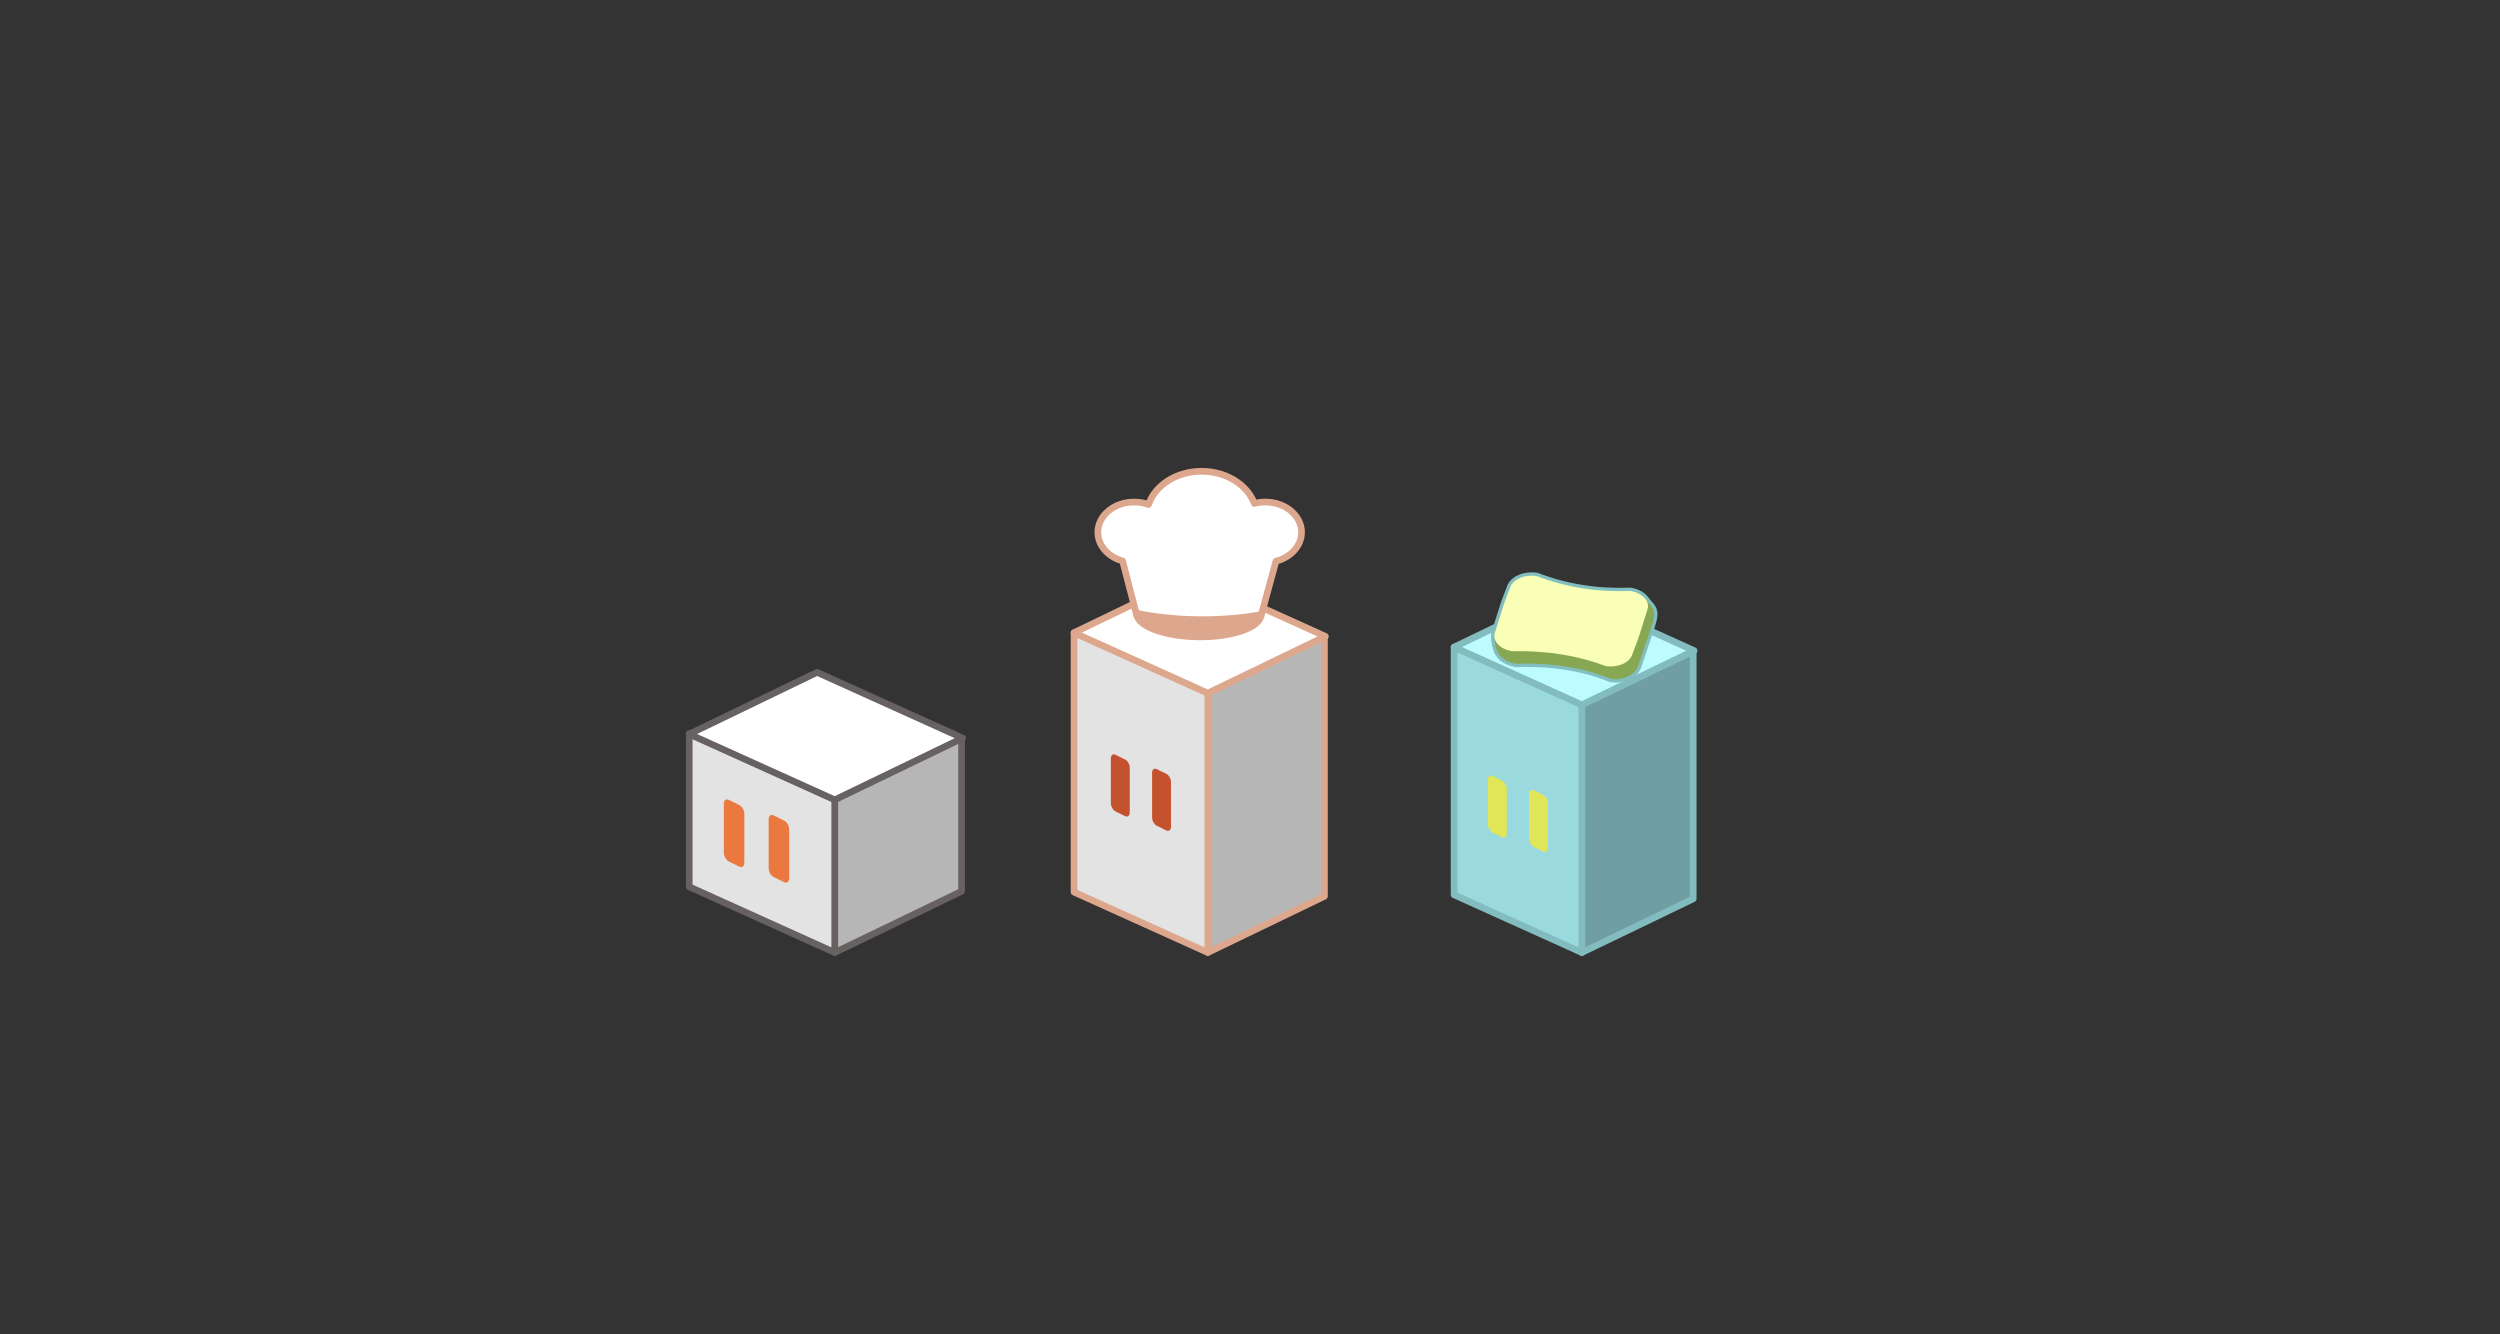<?xml version="1.0" encoding="UTF-8" standalone="no"?><!DOCTYPE svg PUBLIC "-//W3C//DTD SVG 1.1//EN" "http://www.w3.org/Graphics/SVG/1.1/DTD/svg11.dtd"><svg width="100%" height="100%" viewBox="0 0 1563 834" version="1.1" xmlns="http://www.w3.org/2000/svg" xmlns:xlink="http://www.w3.org/1999/xlink" xml:space="preserve" xmlns:serif="http://www.serif.com/" style="fill-rule:evenodd;clip-rule:evenodd;stroke-linecap:round;stroke-linejoin:round;stroke-miterlimit:1.5;"><rect x="0" y="0" width="1563" height="834" fill="#333333" stroke="none"/><g><g><path d="M601.193,461.452l-79.323,38.257l0,95.81l79.323,-38.257l0,-95.81Z" style="fill:#b6b6b6;stroke:#676261;stroke-width:4.17px;"/><path d="M521.87,499.709l-90.973,-41.104l0,95.811l90.973,41.103l0,-95.81Z" style="fill:#e3e3e3;stroke:#676261;stroke-width:4.17px;"/><path d="M601.826,461.452l-90.974,-41.104l-79.955,38.613l90.973,41.103l79.956,-38.612Z" style="fill:#fff;stroke:#676261;stroke-width:4.17px;"/><g><path d="M480.573,512.239c-0,-2.201 1.438,-3.28 3.21,-2.408l6.421,3.159c1.772,0.872 3.21,3.366 3.21,5.567l0,30.549c0,2.201 -1.438,3.28 -3.21,2.408l-6.421,-3.159c-1.772,-0.872 -3.21,-3.366 -3.21,-5.567l-0,-30.549Z" style="fill:#eb793f;"/><path d="M452.536,502.517c-0,-2.201 1.438,-3.28 3.21,-2.408l6.421,3.16c1.772,0.871 3.21,3.366 3.21,5.567l0,30.549c0,2.201 -1.438,3.28 -3.21,2.408l-6.421,-3.159c-1.772,-0.872 -3.21,-3.367 -3.21,-5.567l-0,-30.55Z" style="fill:#eb793f;"/></g></g></g><g><g><path d="M1058.59,407.078l-69.63,33.582l-0,154.859l69.63,-33.582l-0,-154.859Z" style="fill:#6f9fa3;stroke:#82bcbf;stroke-width:4.17px;"/><path d="M988.958,440.66l-79.858,-36.081l0,154.86l79.858,36.08l-0,-154.859Z" style="fill:#9ad9dd;stroke:#82bcbf;stroke-width:4.17px;"/><path d="M1059.14,406.765l-79.857,-36.08l-70.186,33.894l79.858,36.081l70.185,-33.895Z" style="fill:#bcfcff;stroke:#82bcbf;stroke-width:4.17px;"/><g><path d="M956.014,496.297c-0,-2.023 1.322,-3.015 2.951,-2.214l5.902,2.905c1.629,0.801 2.951,3.094 2.951,5.117l0,28.084c0,2.023 -1.322,3.015 -2.951,2.213l-5.902,-2.904c-1.629,-0.801 -2.951,-3.094 -2.951,-5.118l-0,-28.083Z" style="fill:#e1e658;"/><path d="M930.239,487.36c0,-2.023 1.323,-3.015 2.952,-2.213l5.902,2.904c1.629,0.801 2.951,3.095 2.951,5.118l0,28.083c0,2.023 -1.322,3.015 -2.951,2.214l-5.902,-2.905c-1.629,-0.801 -2.952,-3.094 -2.952,-5.117l0,-28.084Z" style="fill:#e1e658;"/></g></g><g><g><path d="M937.057,408.686c-2.302,-2.366 -3.846,-13.305 -1.779,-12.374l6.92,-17.227c1.816,-5.728 9.513,-9.387 17.179,-8.165c18.643,7.629 40.272,2.974 60.93,1.75c4.885,0.778 4.217,-2.738 11.627,5.749c3.104,3.556 2.736,6.496 0.402,13.759l-8.115,24.058c-1.816,5.727 -9.513,9.386 -17.179,8.165c-17.08,-6.967 -36.69,-10.184 -58.999,-9.401c-4.885,-0.778 -9.415,-3.067 -10.986,-6.314Z" style="fill:#88a753;stroke:#82bebf;stroke-width:4.17px;"/><path d="M940.497,376.924c0.294,-0.928 3.648,-9.612 3.648,-9.612c1.632,-5.15 9.116,-8.351 16.701,-7.142c18.576,7.149 38.063,10.125 58.382,9.302c7.585,1.209 12.418,6.371 10.786,11.522l-5.916,18.663c-0.294,0.928 -3.648,9.613 -3.648,9.613c-1.632,5.15 -9.116,8.35 -16.701,7.141c-17.017,-6.528 -36.424,-9.703 -58.381,-9.302c-7.586,-1.208 -12.419,-6.371 -10.786,-11.521l5.915,-18.664Z" style="fill:#f9ffb6;stroke:#82bebf;stroke-width:4.17px;"/></g><g><path d="M937.057,408.686c-2.302,-2.366 -3.846,-13.305 -1.779,-12.374l6.92,-17.227c1.816,-5.728 9.513,-9.387 17.179,-8.165c18.643,7.629 40.272,2.974 60.93,1.75c4.885,0.778 4.217,-2.738 11.627,5.749c3.104,3.556 2.736,6.496 0.402,13.759l-8.115,24.058c-1.816,5.727 -9.513,9.386 -17.179,8.165c-17.08,-6.967 -36.69,-10.184 -58.999,-9.401c-4.885,-0.778 -9.415,-3.067 -10.986,-6.314Z" style="fill:#88a753;"/><path d="M940.497,376.924c0.294,-0.928 3.648,-9.612 3.648,-9.612c1.632,-5.15 9.116,-8.351 16.701,-7.142c18.576,7.149 38.063,10.125 58.382,9.302c7.585,1.209 12.418,6.371 10.786,11.522l-5.916,18.663c-0.294,0.928 -3.648,9.613 -3.648,9.613c-1.632,5.15 -9.116,8.35 -16.701,7.141c-17.017,-6.528 -36.424,-9.703 -58.381,-9.302c-7.586,-1.208 -12.419,-6.371 -10.786,-11.521l5.915,-18.664Z" style="fill:#f9ffb6;"/></g></g></g><g><g><path d="M828.042,398.174l-72.92,35.169l0,162.176l72.92,-35.168l0,-162.177Z" style="fill:#b6b6b6;stroke:#dda78d;stroke-width:4.17px;"/><path d="M755.122,433.343l-83.63,-37.785l0,162.176l83.63,37.785l0,-162.176Z" style="fill:#e3e3e3;stroke:#dda78d;stroke-width:4.17px;"/><path d="M828.623,397.847l-83.63,-37.785l-73.501,35.496l83.63,37.785l73.501,-35.496Z" style="fill:#fff;stroke:#dda78d;stroke-width:4.17px;"/><g><path d="M720.292,483.061c-0,-2.023 1.322,-3.015 2.951,-2.214l5.903,2.905c1.628,0.801 2.951,3.094 2.951,5.118l-0,28.083c-0,2.023 -1.323,3.015 -2.951,2.214l-5.903,-2.905c-1.629,-0.801 -2.951,-3.094 -2.951,-5.118l-0,-28.083Z" style="fill:#c5522f;"/><path d="M694.518,474.124c-0,-2.023 1.322,-3.015 2.951,-2.213l5.902,2.904c1.629,0.801 2.952,3.095 2.952,5.118l-0,28.083c-0,2.023 -1.323,3.015 -2.952,2.214l-5.902,-2.904c-1.629,-0.802 -2.951,-3.095 -2.951,-5.118l-0,-28.084Z" style="fill:#c5522f;"/></g></g></g><g><path d="M718.049,315.428c4.082,-11.986 17.404,-20.78 33.19,-20.78c15.493,-0 28.612,8.471 32.953,20.114c2.17,-0.577 4.482,-0.889 6.88,-0.889c12.505,0 22.657,8.471 22.657,18.905c0,8.506 -6.746,15.707 -16.016,18.079l-9.299,34.165l-2.844,-0.017l-0,3.541l-72.036,0l0,-3.983l-2.906,-0.018l-8.765,-33.832c-8.991,-2.509 -15.477,-9.595 -15.477,-17.935c0,-10.434 10.153,-18.905 22.658,-18.905c3.198,0 6.243,0.555 9.005,1.555Z" style="fill:#fff;stroke:#dda78d;stroke-width:4.17px;"/><path d="M710.538,383.405c-0.085,7.918 17.293,14.533 38.782,14.763c21.489,0.23 39.005,-6.012 39.089,-13.93c-9.755,1.875 -23.868,3.332 -38.974,3.17c-15.106,-0.162 -29.185,-1.92 -38.897,-4.003Z" style="fill:#dda78d;stroke:#dda78d;stroke-width:4.17px;"/></g></svg>